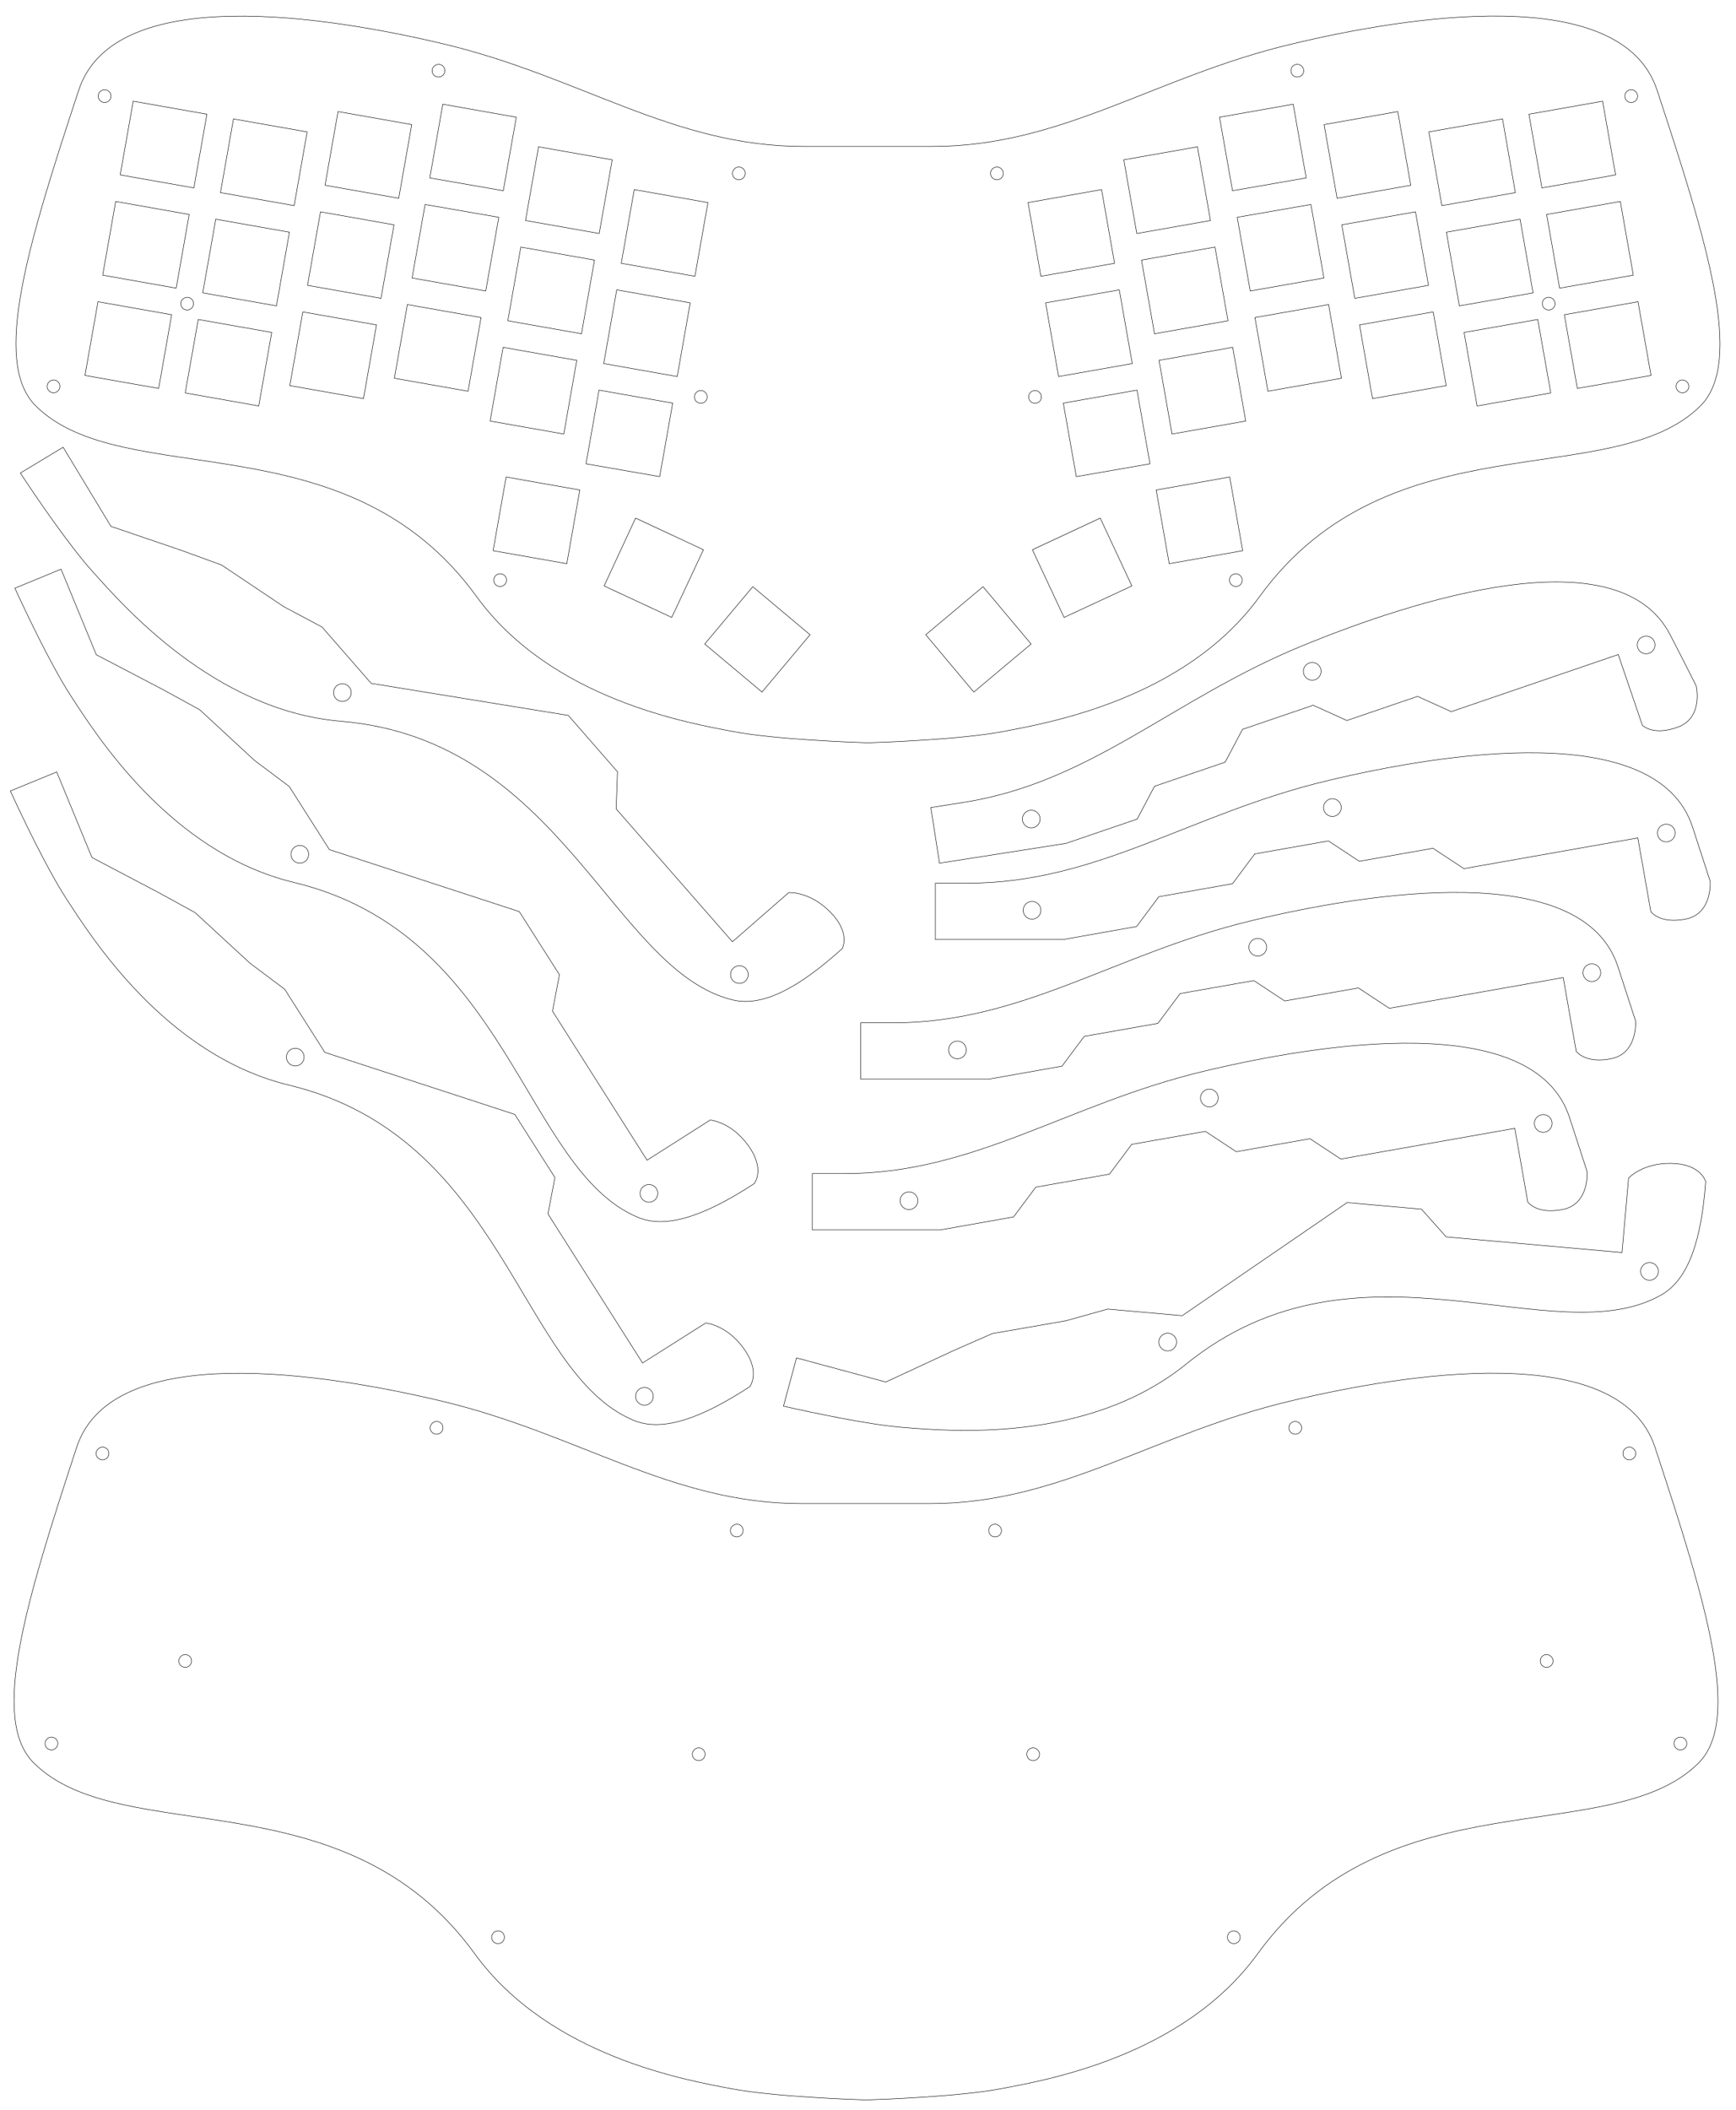 <?xml version="1.0" encoding="utf-8"?>
<!-- Generator: Adobe Illustrator 24.2.1, SVG Export Plug-In . SVG Version: 6.00 Build 0)  -->
<svg version="1.1" id="레이어_1" xmlns="http://www.w3.org/2000/svg" xmlns:xlink="http://www.w3.org/1999/xlink" x="0px"
	 y="0px" viewBox="0 0 921.3 1119.7" style="enable-background:new 0 0 921.3 1119.7;" xml:space="preserve">
<style type="text/css">
	.st0{fill:none;stroke:#000000;stroke-width:0.25;stroke-miterlimit:10;}
</style>
<polygon class="st0" points="374,341.7 404.4,367.2 429.9,336.8 399.5,311.3 "/>
<polygon class="st0" points="320.6,310.9 356.5,327.6 373.3,291.7 337.3,274.9 "/>
<polygon class="st0" points="268.6,253.1 261.7,292.2 300.8,299.1 307.7,260 "/>
<polygon class="st0" points="317.9,207 311,246.1 350.1,252.9 357,213.9 "/>
<polygon class="st0" points="105.2,169.5 98.3,208.5 137.3,215.4 144.2,176.4 "/>
<polygon class="st0" points="52,160.1 45.1,199.2 84.2,206.1 91.1,167 "/>
<polygon class="st0" points="267,184.3 260.1,223.4 299.2,230.3 306.1,191.2 "/>
<polygon class="st0" points="160.7,165.5 153.8,204.6 192.9,211.5 199.8,172.4 "/>
<polygon class="st0" points="216.2,161.6 209.3,200.7 248.4,207.6 255.3,168.5 "/>
<polygon class="st0" points="327.3,153.8 320.4,192.9 359.4,199.8 366.3,160.7 "/>
<polygon class="st0" points="114.5,116.3 107.6,155.4 146.7,162.3 153.6,123.2 "/>
<polygon class="st0" points="61.4,106.9 54.5,146 93.5,152.9 100.4,113.8 "/>
<polygon class="st0" points="276.4,131.1 269.5,170.2 308.6,177.1 315.5,138 "/>
<polygon class="st0" points="170.1,112.4 163.2,151.4 202.2,158.3 209.1,119.3 "/>
<polygon class="st0" points="225.6,108.5 218.7,147.5 257.8,154.4 264.7,115.3 "/>
<polygon class="st0" points="336.6,100.6 329.7,139.7 368.8,146.6 375.7,107.5 "/>
<polygon class="st0" points="123.9,63.1 117,102.2 156.1,109.1 163,70 "/>
<polygon class="st0" points="70.7,53.7 63.8,92.8 102.9,99.7 109.8,60.6 "/>
<polygon class="st0" points="285.8,77.9 278.9,117 318,123.9 324.9,84.8 "/>
<polygon class="st0" points="179.4,59.2 172.5,98.3 211.6,105.2 218.5,66.1 "/>
<polygon class="st0" points="235,55.3 228.1,94.4 267.1,101.2 274,62.2 "/>
<path class="st0" d="M25.2,203.9c-0.6,1.8,0.3,3.7,2.1,4.3c1.8,0.6,3.7-0.3,4.3-2.1c0.6-1.8-0.3-3.7-2.1-4.3
	C27.8,201.2,25.9,202.1,25.2,203.9L25.2,203.9z"/>
<path class="st0" d="M52.3,49.9c-0.6,1.8,0.3,3.7,2.1,4.3c1.8,0.6,3.7-0.3,4.3-2.1c0.6-1.8-0.3-3.7-2.1-4.3
	C54.9,47.2,53,48.1,52.3,49.9L52.3,49.9z"/>
<path class="st0" d="M262.2,306.7c-0.6,1.8,0.3,3.7,2.1,4.3c1.8,0.6,3.7-0.3,4.3-2.1s-0.3-3.7-2.1-4.3
	C264.8,304,262.9,304.9,262.2,306.7L262.2,306.7z"/>
<path class="st0" d="M229.5,36.4c-0.6,1.8,0.3,3.7,2.1,4.3c1.8,0.6,3.7-0.3,4.3-2.1c0.6-1.8-0.3-3.7-2.1-4.3
	C232.2,33.7,230.3,34.6,229.5,36.4L229.5,36.4z"/>
<path class="st0" d="M388.9,90.9c-0.6,1.8,0.3,3.7,2.1,4.3c1.8,0.6,3.7-0.3,4.3-2.1c0.6-1.8-0.3-3.7-2.1-4.3
	C391.5,88.2,389.6,89.1,388.9,90.9L388.9,90.9z"/>
<path class="st0" d="M368.7,209.5c-0.6,1.8,0.3,3.7,2.1,4.3c1.8,0.6,3.7-0.3,4.3-2.1c0.6-1.8-0.3-3.7-2.1-4.3
	C371.3,206.8,369.4,207.7,368.7,209.5L368.7,209.5z"/>
<path class="st0" d="M96.1,160c-0.6,1.8,0.3,3.7,2.1,4.3c1.8,0.6,3.7-0.3,4.3-2.1c0.6-1.8-0.3-3.7-2.1-4.3
	C98.8,157.4,96.9,158.2,96.1,160L96.1,160z"/>
<polygon class="st0" points="521.7,311.3 491.3,336.8 516.8,367.2 547.2,341.7 "/>
<polygon class="st0" points="583.9,274.9 547.9,291.7 564.7,327.6 600.7,310.9 "/>
<polygon class="st0" points="613.6,260 620.5,299.1 659.5,292.2 652.6,253.1 "/>
<polygon class="st0" points="564.3,213.9 571.2,252.9 610.3,246.1 603.4,207 "/>
<polygon class="st0" points="777,176.4 783.9,215.4 823,208.5 816.1,169.5 "/>
<polygon class="st0" points="830.2,167 837.1,206.1 876.2,199.2 869.3,160.1 "/>
<polygon class="st0" points="615.1,191.2 622,230.3 661.1,223.4 654.2,184.3 "/>
<polygon class="st0" points="721.5,172.4 728.4,211.5 767.5,204.6 760.6,165.5 "/>
<polygon class="st0" points="666,168.5 672.9,207.6 711.9,200.7 705.1,161.6 "/>
<polygon class="st0" points="554.9,160.7 561.8,199.8 600.9,192.9 594,153.8 "/>
<polygon class="st0" points="767.6,123.2 774.5,162.3 813.6,155.4 806.7,116.3 "/>
<polygon class="st0" points="820.8,113.8 827.7,152.9 866.8,146 859.9,106.9 "/>
<polygon class="st0" points="605.8,138 612.7,177.1 651.7,170.2 644.8,131.1 "/>
<polygon class="st0" points="712.1,119.3 719,158.3 758.1,151.4 751.2,112.4 "/>
<polygon class="st0" points="656.6,115.3 663.5,154.4 702.6,147.5 695.7,108.5 "/>
<polygon class="st0" points="545.6,107.5 552.4,146.6 591.5,139.7 584.6,100.6 "/>
<polygon class="st0" points="758.3,70 765.2,109.1 804.2,102.2 797.4,63.1 "/>
<polygon class="st0" points="811.4,60.6 818.3,99.7 857.4,92.8 850.5,53.7 "/>
<polygon class="st0" points="596.4,84.8 603.3,123.9 642.4,117 635.5,77.9 "/>
<polygon class="st0" points="702.7,66.1 709.6,105.2 748.7,98.3 741.8,59.2 "/>
<polygon class="st0" points="647.2,62.2 654.1,101.2 693.2,94.4 686.3,55.3 "/>
<path class="st0" d="M896.1,203.9c0.6,1.8-0.3,3.7-2.1,4.3c-1.8,0.6-3.7-0.3-4.3-2.1c-0.6-1.8,0.3-3.7,2.1-4.3
	C893.5,201.2,895.4,202.1,896.1,203.9L896.1,203.9z"/>
<path class="st0" d="M868.9,49.9c0.6,1.8-0.3,3.7-2.1,4.3c-1.8,0.6-3.7-0.3-4.3-2.1c-0.6-1.8,0.3-3.7,2.1-4.3
	C866.3,47.2,868.2,48.1,868.9,49.9L868.9,49.9z"/>
<path class="st0" d="M659.1,306.7c0.6,1.8-0.3,3.7-2.1,4.3c-1.8,0.6-3.7-0.3-4.3-2.1c-0.6-1.8,0.3-3.7,2.1-4.3
	C656.4,304,658.3,304.9,659.1,306.7L659.1,306.7z"/>
<path class="st0" d="M691.7,36.4c0.6,1.8-0.3,3.7-2.1,4.3c-1.8,0.6-3.7-0.3-4.3-2.1c-0.6-1.8,0.3-3.7,2.1-4.3
	C689.1,33.7,691,34.6,691.7,36.4L691.7,36.4z"/>
<path class="st0" d="M532.3,90.9c0.6,1.8-0.3,3.7-2.1,4.3c-1.8,0.6-3.7-0.3-4.3-2.1c-0.6-1.8,0.3-3.7,2.1-4.3
	C529.7,88.2,531.6,89.1,532.3,90.9L532.3,90.9z"/>
<path class="st0" d="M552.5,209.5c0.6,1.8-0.3,3.7-2.1,4.3c-1.8,0.6-3.7-0.3-4.3-2.1c-0.6-1.8,0.3-3.7,2.1-4.3
	C549.9,206.8,551.8,207.7,552.5,209.5L552.5,209.5z"/>
<path class="st0" d="M825.1,160c0.6,1.8-0.3,3.7-2.1,4.3c-1.8,0.6-3.7-0.3-4.3-2.1c-0.6-1.8,0.3-3.7,2.1-4.3
	C822.5,157.4,824.4,158.2,825.1,160L825.1,160z"/>
<path class="st0" d="M879.4,47.8c-18.9-57.4-132.8-39.1-194-24.4C613,40.6,563.8,77.7,494.9,77.7c-10.6,0-22.2,0-33.8,0
	c-0.3,0-0.7,0-1,0c-11.5,0-23.2,0-33.8,0c-68.9,0-118.1-37-190.5-54.3c-61.2-14.6-175.1-33-194,24.4C14.9,129.3-4.4,192,18.9,215.3
	c46.5,46.3,164.9,5.8,234,101.2c39.8,54.9,113.4,67.3,136.4,71.7c22.4,4.2,64,5.7,70.9,5.9v0c0,0,0.2,0,0.5,0c0.3,0,0.5,0,0.5,0v0
	c6.9-0.2,48.5-1.7,70.9-5.9c23-4.4,96.6-16.8,136.4-71.7c69.1-95.3,187.5-54.8,234-101.2C925.6,192,906.3,129.3,879.4,47.8z"/>
<path class="st0" d="M440.6,483.9c-11-11.1-22-10.3-22-10.3l-29.9,26.1l-61.7-70.5l0.7-19.7l-26.1-29.9L197,362.6l-26.1-29.9
	l-20.3-10.8l-33-22.1l-21.1-7.7l-37.6-12.8l-25.4-42l-22.7,13.7c7.9,12,25.6,38.1,38.2,52.1c15.6,17.4,64.4,73.9,131.9,79.6
	c117.3,9.8,144,132,207.7,147.8c16.4,4.1,35.8-6.8,58.4-27.2C447,503.2,451.6,495,440.6,483.9z"/>
<circle class="st0" cx="392.4" cy="517.1" r="4.7"/>
<circle class="st0" cx="181.7" cy="367.5" r="4.7"/>
<path class="st0" d="M603.5,434.6l9.2-17.4l37.5-12.8l9.2-17.4l37.5-12.8l17.9,8.1l37.5-12.8l17.9,8.1l88.6-30.3l12.8,37.5
	c0,0,5.7,6,19.1,0.9c13.4-5.1,9.5-21.7,9.5-21.7c-4.4-8.8-9-17.8-13.8-27.1c-27.6-53.8-137.2-18.1-195.4,5.8
	c-68.9,28.3-111.8,72.5-179.9,83.1c-5.5,0.9-11.2,1.7-17.1,2.7l4.6,29.5l67.1-10.5L603.5,434.6z"/>
<circle class="st0" cx="873.6" cy="342.2" r="4.7"/>
<circle class="st0" cx="696.4" cy="356.2" r="4.7"/>
<circle class="st0" cx="547.3" cy="434.6" r="4.7"/>
<path class="st0" d="M603.2,491.6l11.8-15.8l39.1-6.9l11.8-15.8l39.1-6.9l16.4,10.8l39.1-6.9l16.4,10.8l92.3-16.3l6.9,39.1
	c0,0,4.7,6.8,18.8,3.9c14-3,12.7-20,12.7-20c-3-9.3-6.2-19-9.4-28.9c-18.9-57.4-132.8-39.1-194-24.4
	c-72.4,17.3-121.7,54.3-190.5,54.3c-5.5,0-11.3,0-17.3,0v29.9h67.9L603.2,491.6z"/>
<circle class="st0" cx="884.3" cy="442" r="4.7"/>
<circle class="st0" cx="707.1" cy="428.5" r="4.7"/>
<circle class="st0" cx="547.7" cy="483" r="4.7"/>
<path class="st0" d="M563.6,565.7l11.8-15.8l39.1-6.9l11.8-15.8l39.1-6.9l16.4,10.8l39.1-6.9l16.4,10.8l92.3-16.3l6.9,39.1
	c0,0,4.7,6.8,18.8,3.9c14-3,12.7-20,12.7-20c-3-9.3-6.2-19-9.4-28.9c-18.9-57.4-132.8-39.1-194-24.4
	c-72.4,17.3-121.7,54.3-190.5,54.3c-5.5,0-11.3,0-17.3,0v29.9h67.9L563.6,565.7z"/>
<circle class="st0" cx="844.8" cy="516.1" r="4.7"/>
<circle class="st0" cx="667.5" cy="502.6" r="4.7"/>
<circle class="st0" cx="508.1" cy="557.1" r="4.7"/>
<path class="st0" d="M537.9,645.7l11.8-15.8l39.1-6.9l11.8-15.8l39.1-6.9l16.4,10.8l39.1-6.9l16.4,10.8l92.3-16.3l6.9,39.1
	c0,0,4.7,6.8,18.8,3.9c14-3,12.7-20,12.7-20c-3-9.3-6.2-19-9.4-28.9c-18.9-57.4-132.8-39.1-194-24.4
	c-72.4,17.3-121.7,54.3-190.5,54.3c-5.5,0-11.3,0-17.3,0v29.9h67.9L537.9,645.7z"/>
<circle class="st0" cx="819" cy="596.1" r="4.7"/>
<circle class="st0" cx="641.8" cy="582.6" r="4.7"/>
<circle class="st0" cx="482.4" cy="637.1" r="4.7"/>
<path class="st0" d="M397.1,607.8c-9.2-12.7-20.2-13.5-20.2-13.5l-33.5,21.3l-50.2-79.1l3.7-19.3l-21.3-33.5l-100.8-32.9l-21.3-33.5
	l-18.4-13.8L106,376.6l-19.7-10.8l-35.2-18.4L32.4,302L7.9,312.1c6,13.1,19.5,41.5,29.8,57.3c12.8,19.6,52.3,82.9,118.2,98.8
	C270.3,495.7,278,620.6,338.5,645.9c15.5,6.5,36.4-1.3,61.8-17.9C400.4,627.8,406.2,620.4,397.1,607.8z"/>
<circle class="st0" cx="344.4" cy="633.2" r="4.7"/>
<circle class="st0" cx="159.1" cy="453.3" r="4.7"/>
<path class="st0" d="M394.7,715.5c-9.2-12.7-20.2-13.5-20.2-13.5L341,723.2l-50.2-79.1l3.7-19.3l-21.3-33.5l-100.8-32.9l-21.3-33.5
	l-18.4-13.8l-29.2-26.9l-19.7-10.8L48.8,455l-18.7-45.4L5.5,419.7c6,13.1,19.5,41.5,29.8,57.3c12.8,19.6,52.3,82.9,118.2,98.8
	c114.4,27.6,122.1,152.5,182.7,177.8c15.5,6.5,36.4-1.3,61.8-17.9C398,735.5,403.8,728.1,394.7,715.5z"/>
<circle class="st0" cx="342" cy="740.9" r="4.7"/>
<circle class="st0" cx="156.7" cy="560.9" r="4.7"/>
<path class="st0" d="M887.3,617.3c-15.6-0.4-23,7.8-23,7.8l-3.5,39.5l-93.3-8.3l-13.1-14.7l-39.5-3.5l-87.5,60l-39.5-3.5l-22.2,6.2
	l-39.1,6.8l-20.5,9l-36,16.7l-47.4-12.8l-6.9,25.6c14,3.2,44.8,9.8,63.5,11.3c23.3,1.8,97.6,9,150.3-33.7
	c91.5-74,195.3-4.1,252.2-36.7c14.6-8.4,21.2-29.7,23.4-60C905.2,626.9,902.8,617.7,887.3,617.3z"/>
<circle class="st0" cx="875.4" cy="674.6" r="4.7"/>
<circle class="st0" cx="619.7" cy="712.1" r="4.7"/>
<path class="st0" d="M24.1,924c-0.6,1.8,0.3,3.7,2.1,4.3c1.8,0.6,3.7-0.3,4.3-2.1c0.6-1.8-0.3-3.7-2.1-4.3
	C26.7,921.3,24.8,922.2,24.1,924L24.1,924z"/>
<path class="st0" d="M51.2,770.1c-0.6,1.8,0.3,3.7,2.1,4.3c1.8,0.6,3.7-0.3,4.3-2.1c0.6-1.8-0.3-3.7-2.1-4.3
	C53.8,767.4,52,768.3,51.2,770.1L51.2,770.1z"/>
<path class="st0" d="M261.1,1026.8c-0.6,1.8,0.3,3.7,2.1,4.3c1.8,0.6,3.7-0.3,4.3-2.1c0.6-1.8-0.3-3.7-2.1-4.3
	C263.7,1024.1,261.8,1025,261.1,1026.8L261.1,1026.8z"/>
<path class="st0" d="M228.5,756.5c-0.6,1.8,0.3,3.7,2.1,4.3c1.8,0.6,3.7-0.3,4.3-2.1c0.6-1.8-0.3-3.7-2.1-4.3
	C231.1,753.8,229.2,754.7,228.5,756.5L228.5,756.5z"/>
<path class="st0" d="M387.8,811c-0.6,1.8,0.3,3.7,2.1,4.3c1.8,0.6,3.7-0.3,4.3-2.1c0.6-1.8-0.3-3.7-2.1-4.3
	C390.5,808.4,388.6,809.2,387.8,811L387.8,811z"/>
<path class="st0" d="M367.6,929.7c-0.6,1.8,0.3,3.7,2.1,4.3c1.8,0.6,3.7-0.3,4.3-2.1c0.6-1.8-0.3-3.7-2.1-4.3
	C370.2,927,368.4,927.9,367.6,929.7L367.6,929.7z"/>
<path class="st0" d="M95.1,880.2c-0.6,1.8,0.3,3.7,2.1,4.3c1.8,0.6,3.7-0.3,4.3-2.1c0.6-1.8-0.3-3.7-2.1-4.3
	C97.7,877.5,95.8,878.4,95.1,880.2L95.1,880.2z"/>
<path class="st0" d="M895,924c0.6,1.8-0.3,3.7-2.1,4.3c-1.8,0.6-3.7-0.3-4.3-2.1c-0.6-1.8,0.3-3.7,2.1-4.3
	C892.4,921.3,894.3,922.2,895,924L895,924z"/>
<path class="st0" d="M867.9,770.1c0.6,1.8-0.3,3.7-2.1,4.3c-1.8,0.6-3.7-0.3-4.3-2.1c-0.6-1.8,0.3-3.7,2.1-4.3
	C865.3,767.4,867.1,768.3,867.9,770.1L867.9,770.1z"/>
<path class="st0" d="M658,1026.8c0.6,1.8-0.3,3.7-2.1,4.3c-1.8,0.6-3.7-0.3-4.3-2.1c-0.6-1.8,0.3-3.7,2.1-4.3
	C655.4,1024.1,657.3,1025,658,1026.8L658,1026.8z"/>
<path class="st0" d="M690.6,756.5c0.6,1.8-0.3,3.7-2.1,4.3c-1.8,0.6-3.7-0.3-4.3-2.1c-0.6-1.8,0.3-3.7,2.1-4.3
	C688,753.8,689.9,754.7,690.6,756.5L690.6,756.5z"/>
<path class="st0" d="M531.3,811c0.6,1.8-0.3,3.7-2.1,4.3c-1.8,0.6-3.7-0.3-4.3-2.1c-0.6-1.8,0.3-3.7,2.1-4.3
	C528.6,808.4,530.5,809.2,531.3,811L531.3,811z"/>
<path class="st0" d="M551.5,929.7c0.6,1.8-0.3,3.7-2.1,4.3c-1.8,0.6-3.7-0.3-4.3-2.1c-0.6-1.8,0.3-3.7,2.1-4.3
	C548.9,927,550.7,927.9,551.5,929.7L551.5,929.7z"/>
<path class="st0" d="M824,880.2c0.6,1.8-0.3,3.7-2.1,4.3c-1.8,0.6-3.7-0.3-4.3-2.1c-0.6-1.8,0.3-3.7,2.1-4.3
	C821.4,877.5,823.3,878.4,824,880.2L824,880.2z"/>
<path class="st0" d="M878.3,767.9c-18.9-57.4-132.8-39.1-194-24.4c-72.4,17.3-121.7,54.3-190.5,54.3c-10.6,0-22.2,0-33.8,0
	c-0.3,0-0.7,0-1,0c-11.5,0-23.2,0-33.8,0c-68.9,0-118.1-37-190.5-54.3c-61.2-14.6-175.1-33-194,24.4
	C13.9,849.5-5.4,912.2,17.9,935.4c46.5,46.3,164.9,5.8,234,101.2c39.8,54.9,113.4,67.3,136.4,71.7c22.4,4.2,64,5.7,70.9,5.9v0
	c0,0,0.2,0,0.5,0c0.3,0,0.5,0,0.5,0v0c6.9-0.2,48.5-1.7,70.9-5.9c23-4.4,96.6-16.8,136.4-71.7c69.1-95.3,187.5-54.8,234-101.2
	C924.5,912.2,905.2,849.5,878.3,767.9z"/>
</svg>
